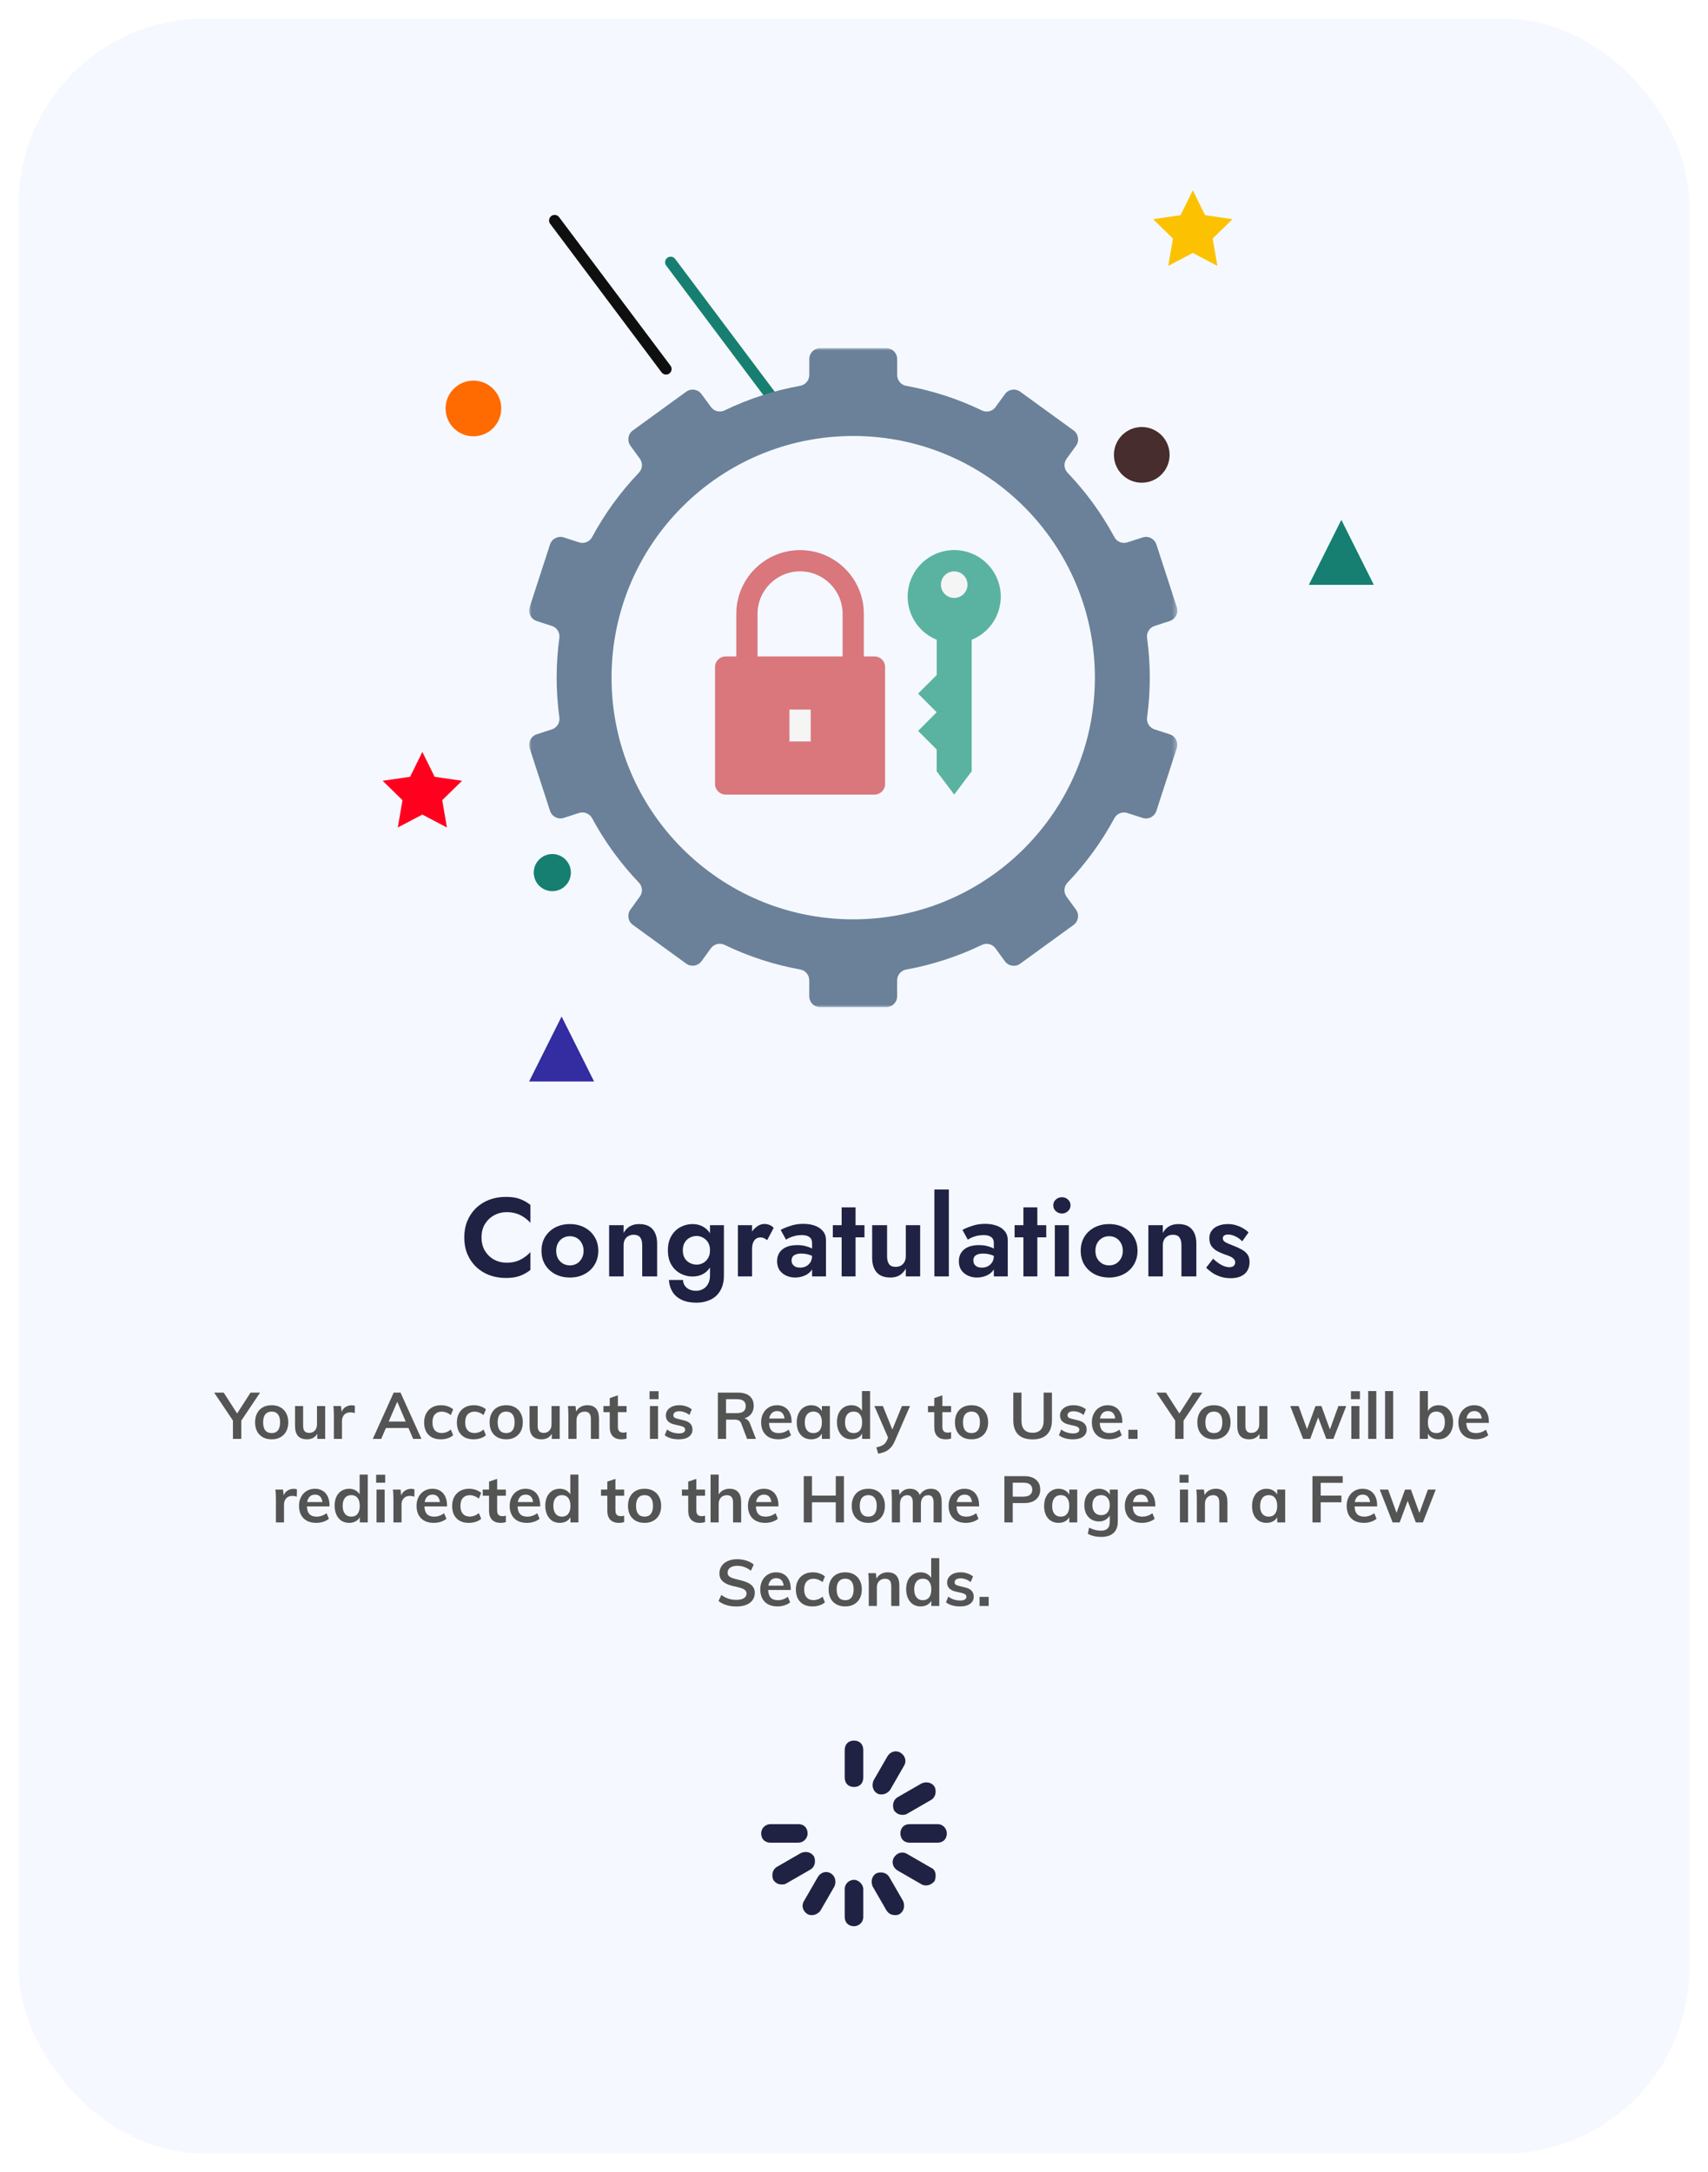 <svg width="368" height="468" viewBox="0 0 368 468" fill="none" xmlns="http://www.w3.org/2000/svg">
<g clip-path="url(#clip0_517_3548)" filter="url(#filter0_d_517_3548)">
<rect x="4" width="360" height="460" rx="40" fill="#F5F9FF"/>
<path d="M119.5 43.5L143.5 75.5" stroke="#0F0F0F" stroke-width="2.4" stroke-linecap="round" stroke-linejoin="round"/>
<path d="M144.5 52.5L168.5 84.5" stroke="#167F71" stroke-width="2.4" stroke-linecap="round" stroke-linejoin="round"/>
<mask id="mask0_517_3548" style="mask-type:luminance" maskUnits="userSpaceOnUse" x="114" y="71" width="140" height="142">
<path fill-rule="evenodd" clip-rule="evenodd" d="M114 71.001H253.668V213H114V71.001Z" fill="white"/>
</mask>
<g mask="url(#mask0_517_3548)">
<path fill-rule="evenodd" clip-rule="evenodd" d="M183.831 194.069C155.076 194.069 131.763 170.753 131.763 142C131.763 113.243 155.076 89.932 183.831 89.932C212.586 89.932 235.899 113.243 235.899 142C235.899 170.753 212.586 194.069 183.831 194.069ZM252.03 154.203L248.757 153.138C247.667 152.781 246.985 151.689 247.147 150.553C247.924 144.873 247.924 139.119 247.147 133.448C246.985 132.312 247.667 131.22 248.757 130.863L252.03 129.798C253.274 129.395 253.956 128.062 253.551 126.818L249.158 113.31C248.757 112.066 247.424 111.383 246.19 111.789L242.899 112.852C241.813 113.202 240.624 112.716 240.095 111.706C237.377 106.659 233.985 102.009 230.032 97.866C229.225 97.044 229.127 95.773 229.798 94.843L231.839 92.044C232.599 90.988 232.365 89.502 231.31 88.732L219.821 80.395C218.759 79.626 217.281 79.857 216.514 80.913L214.492 83.703C213.809 84.635 212.559 84.93 211.54 84.419C206.377 81.932 200.912 80.153 195.276 79.133C194.138 78.946 193.315 77.961 193.306 76.816V73.38C193.306 72.746 193.054 72.146 192.617 71.699C192.17 71.25 191.561 71.001 190.936 71.001H176.727C175.421 71.001 174.365 72.056 174.365 73.359V76.795C174.356 77.952 173.525 78.927 172.398 79.115C166.761 80.144 161.294 81.925 156.132 84.41C155.104 84.921 153.86 84.614 153.18 83.687L151.148 80.913C150.381 79.857 148.904 79.626 147.839 80.395L136.353 88.732C135.297 89.502 135.063 90.979 135.833 92.044L137.864 94.831C138.536 95.773 138.437 97.044 137.631 97.866C133.678 102.009 130.295 106.659 127.576 111.706C127.038 112.716 125.859 113.202 124.766 112.852L121.482 111.789C120.238 111.383 118.905 112.066 118.504 113.3L114.112 126.818C113.718 128.062 114.398 129.385 115.632 129.798L118.914 130.863C120.007 131.22 120.678 132.312 120.515 133.448C119.739 139.119 119.739 144.873 120.515 150.543C120.678 151.689 120.007 152.781 118.914 153.138L115.632 154.203C114.398 154.606 113.718 155.939 114.112 157.183L118.504 170.691C118.905 171.935 120.238 172.615 121.482 172.212L124.766 171.147C125.859 170.799 127.038 171.282 127.576 172.292C130.295 177.329 133.678 181.992 137.631 186.133C138.437 186.948 138.536 188.226 137.864 189.156L135.833 191.957C135.063 193.013 135.297 194.49 136.353 195.26L147.839 203.606C148.904 204.375 150.381 204.142 151.148 203.088L153.171 200.296C153.851 199.366 155.104 199.071 156.123 199.579C161.285 202.066 166.752 203.848 172.389 204.868C173.525 205.055 174.347 206.04 174.356 207.185V210.621C174.356 211.255 174.608 211.855 175.046 212.302C175.492 212.749 176.101 213 176.727 213H190.936C192.241 213 193.297 211.945 193.297 210.637V207.201C193.306 206.047 194.138 205.074 195.267 204.886C200.903 203.855 206.366 202.076 211.53 199.588C212.559 199.08 213.8 199.382 214.483 200.314L216.505 203.095C217.275 204.16 218.759 204.393 219.812 203.624L231.303 195.276C232.359 194.506 232.592 193.031 231.823 191.966L229.789 189.174C229.118 188.244 229.216 186.964 230.022 186.142C233.978 181.999 237.368 177.347 240.086 172.301C240.615 171.291 241.804 170.808 242.89 171.156L246.181 172.221C247.415 172.624 248.748 171.944 249.151 170.71L253.544 157.19C253.739 156.601 253.686 155.946 253.409 155.383C253.123 154.829 252.633 154.4 252.03 154.203Z" fill="#6B8199"/>
</g>
<path fill-rule="evenodd" clip-rule="evenodd" d="M215.628 124.554C215.628 119.5 211.888 115.24 206.877 114.587C201.877 113.934 197.162 117.111 195.884 121.987C194.603 126.872 197.143 131.943 201.822 133.842V141.427L197.807 145.435L201.816 149.452L197.807 153.47L201.816 157.478V162.175L205.59 167.193L209.358 162.175V133.842C213.141 132.312 215.619 128.633 215.628 124.554Z" fill="#5AB3A0"/>
<path fill-rule="evenodd" clip-rule="evenodd" d="M163.218 128.258C163.218 123.194 167.316 119.097 172.38 119.097C177.444 119.097 181.541 123.194 181.541 128.258V137.419H163.218V128.258ZM188.412 137.419H186.122V128.258C186.122 120.673 179.965 114.516 172.38 114.516C164.794 114.516 158.638 120.673 158.638 128.258V137.419H156.347C155.085 137.419 154.057 138.448 154.057 139.71V164.903C154.057 166.165 155.085 167.194 156.347 167.194H188.412C189.674 167.194 190.702 166.165 190.702 164.903V139.71C190.702 138.448 189.674 137.419 188.412 137.419Z" fill="#D9777D"/>
<mask id="mask1_517_3548" style="mask-type:luminance" maskUnits="userSpaceOnUse" x="114" y="71" width="140" height="142">
<path fill-rule="evenodd" clip-rule="evenodd" d="M114 213H253.668V71H114V213Z" fill="white"/>
</mask>
<g mask="url(#mask1_517_3548)">
<path fill-rule="evenodd" clip-rule="evenodd" d="M170.09 155.742H174.671V148.871H170.09V155.742Z" fill="#F5F5F5"/>
<path fill-rule="evenodd" clip-rule="evenodd" d="M208.453 121.96C208.453 123.542 207.171 124.822 205.59 124.822C204.008 124.822 202.728 123.542 202.728 121.96C202.728 120.377 204.008 119.097 205.59 119.097C207.171 119.097 208.453 120.377 208.453 121.96Z" fill="#F5F5F5"/>
</g>
<path fill-rule="evenodd" clip-rule="evenodd" d="M257 50.5L251.71 53.281L252.72 47.391L248.44 43.219L254.355 42.359L257 37L259.645 42.359L265.56 43.219L261.28 47.391L262.29 53.281L257 50.5Z" fill="#FCC202"/>
<path fill-rule="evenodd" clip-rule="evenodd" d="M289 108L296 122H282L289 108Z" fill="#167F71"/>
<circle cx="246" cy="94" r="6" fill="#472D2D"/>
<path fill-rule="evenodd" clip-rule="evenodd" d="M91 171.5L85.71 174.281L86.72 168.391L82.441 164.219L88.355 163.359L91 158L93.645 163.359L99.559 164.219L95.28 168.391L96.29 174.281L91 171.5Z" fill="#FF001E"/>
<path fill-rule="evenodd" clip-rule="evenodd" d="M121 215L128 229H114L121 215Z" fill="#332DA1"/>
<circle cx="119" cy="184" r="4" fill="#167F71"/>
<circle cx="102" cy="84" r="6" fill="#FF6B00"/>
<path d="M103.748 262.6C103.748 261.48 103.996 260.512 104.492 259.696C105.004 258.88 105.668 258.256 106.484 257.824C107.3 257.376 108.188 257.152 109.148 257.152C109.948 257.152 110.66 257.256 111.284 257.464C111.908 257.672 112.468 257.952 112.964 258.304C113.476 258.656 113.916 259.04 114.284 259.456V255.592C113.596 255.048 112.844 254.624 112.028 254.32C111.228 254.016 110.212 253.864 108.98 253.864C107.7 253.864 106.508 254.072 105.404 254.488C104.316 254.904 103.364 255.504 102.548 256.288C101.748 257.072 101.124 258 100.676 259.072C100.244 260.128 100.028 261.304 100.028 262.6C100.028 263.896 100.244 265.08 100.676 266.152C101.124 267.208 101.748 268.128 102.548 268.912C103.364 269.696 104.316 270.296 105.404 270.712C106.508 271.128 107.7 271.336 108.98 271.336C110.212 271.336 111.228 271.184 112.028 270.88C112.844 270.576 113.596 270.152 114.284 269.608V265.744C113.916 266.16 113.476 266.544 112.964 266.896C112.468 267.248 111.908 267.528 111.284 267.736C110.66 267.944 109.948 268.048 109.148 268.048C108.188 268.048 107.3 267.832 106.484 267.4C105.668 266.952 105.004 266.32 104.492 265.504C103.996 264.672 103.748 263.704 103.748 262.6ZM116.667 265.48C116.667 266.616 116.931 267.624 117.459 268.504C118.003 269.368 118.731 270.04 119.643 270.52C120.571 271 121.619 271.24 122.787 271.24C123.955 271.24 124.995 271 125.907 270.52C126.835 270.04 127.563 269.368 128.091 268.504C128.635 267.624 128.907 266.616 128.907 265.48C128.907 264.328 128.635 263.32 128.091 262.456C127.563 261.592 126.835 260.92 125.907 260.44C124.995 259.96 123.955 259.72 122.787 259.72C121.619 259.72 120.571 259.96 119.643 260.44C118.731 260.92 118.003 261.592 117.459 262.456C116.931 263.32 116.667 264.328 116.667 265.48ZM119.835 265.48C119.835 264.856 119.963 264.304 120.219 263.824C120.491 263.344 120.851 262.976 121.299 262.72C121.747 262.464 122.243 262.336 122.787 262.336C123.331 262.336 123.827 262.464 124.275 262.72C124.723 262.976 125.075 263.344 125.331 263.824C125.603 264.304 125.739 264.856 125.739 265.48C125.739 266.104 125.603 266.656 125.331 267.136C125.075 267.6 124.723 267.968 124.275 268.24C123.827 268.496 123.331 268.624 122.787 268.624C122.243 268.624 121.747 268.496 121.299 268.24C120.851 267.968 120.491 267.6 120.219 267.136C119.963 266.656 119.835 266.104 119.835 265.48ZM138.367 264.28V271H141.583V263.944C141.583 262.616 141.263 261.584 140.623 260.848C139.983 260.096 139.007 259.72 137.695 259.72C136.911 259.72 136.239 259.888 135.679 260.224C135.135 260.544 134.695 261.016 134.359 261.64V259.96H131.239V271H134.359V264.28C134.359 263.816 134.447 263.416 134.623 263.08C134.799 262.744 135.055 262.488 135.391 262.312C135.727 262.12 136.111 262.024 136.543 262.024C137.183 262.024 137.647 262.216 137.935 262.6C138.223 262.984 138.367 263.544 138.367 264.28ZM144.117 271.768C144.181 272.728 144.437 273.576 144.885 274.312C145.349 275.064 146.013 275.64 146.877 276.04C147.741 276.456 148.813 276.664 150.093 276.664C151.149 276.664 152.125 276.456 153.021 276.04C153.917 275.64 154.629 275 155.157 274.12C155.701 273.24 155.973 272.12 155.973 270.76V259.96H152.973V270.76C152.973 271.512 152.829 272.136 152.541 272.632C152.269 273.128 151.901 273.496 151.437 273.736C150.989 273.976 150.509 274.096 149.997 274.096C149.437 274.096 148.949 274 148.533 273.808C148.117 273.616 147.789 273.344 147.549 272.992C147.309 272.656 147.181 272.248 147.165 271.768H144.117ZM143.901 265.384C143.901 266.6 144.149 267.632 144.645 268.48C145.141 269.312 145.797 269.944 146.613 270.376C147.429 270.808 148.293 271.024 149.205 271.024C150.133 271.024 150.949 270.808 151.653 270.376C152.373 269.928 152.933 269.28 153.333 268.432C153.749 267.584 153.957 266.568 153.957 265.384C153.957 264.184 153.749 263.168 153.333 262.336C152.933 261.488 152.373 260.84 151.653 260.392C150.949 259.944 150.133 259.72 149.205 259.72C148.293 259.72 147.429 259.936 146.613 260.368C145.797 260.8 145.141 261.44 144.645 262.288C144.149 263.12 143.901 264.152 143.901 265.384ZM147.117 265.384C147.117 264.712 147.253 264.152 147.525 263.704C147.797 263.24 148.165 262.888 148.629 262.648C149.093 262.408 149.589 262.288 150.117 262.288C150.469 262.288 150.813 262.36 151.149 262.504C151.485 262.632 151.789 262.824 152.061 263.08C152.349 263.336 152.573 263.656 152.733 264.04C152.893 264.424 152.973 264.872 152.973 265.384C152.973 266.056 152.829 266.624 152.541 267.088C152.269 267.536 151.909 267.88 151.461 268.12C151.029 268.344 150.581 268.456 150.117 268.456C149.589 268.456 149.093 268.336 148.629 268.096C148.165 267.856 147.797 267.512 147.525 267.064C147.253 266.6 147.117 266.04 147.117 265.384ZM162.037 259.96H158.989V271H162.037V259.96ZM165.277 263.2L166.693 260.56C166.469 260.272 166.173 260.056 165.805 259.912C165.453 259.768 165.077 259.696 164.677 259.696C164.101 259.696 163.541 259.904 162.997 260.32C162.453 260.72 162.013 261.264 161.677 261.952C161.341 262.624 161.173 263.4 161.173 264.28L162.037 265.144C162.037 264.616 162.101 264.168 162.229 263.8C162.373 263.416 162.581 263.12 162.853 262.912C163.125 262.704 163.453 262.6 163.837 262.6C164.157 262.6 164.421 262.656 164.629 262.768C164.853 262.864 165.069 263.008 165.277 263.2ZM170.549 267.568C170.549 267.248 170.621 266.984 170.765 266.776C170.909 266.552 171.133 266.384 171.437 266.272C171.741 266.144 172.133 266.08 172.613 266.08C173.205 266.08 173.765 266.16 174.293 266.32C174.837 266.48 175.325 266.72 175.757 267.04V265.6C175.597 265.408 175.333 265.208 174.965 265C174.597 264.792 174.141 264.616 173.597 264.472C173.069 264.328 172.453 264.256 171.749 264.256C170.373 264.256 169.309 264.568 168.557 265.192C167.805 265.816 167.429 266.664 167.429 267.736C167.429 268.488 167.605 269.128 167.957 269.656C168.325 270.168 168.805 270.56 169.397 270.832C169.989 271.104 170.629 271.24 171.317 271.24C171.989 271.24 172.629 271.12 173.237 270.88C173.861 270.64 174.365 270.28 174.749 269.8C175.149 269.32 175.349 268.728 175.349 268.024L174.965 266.584C174.965 267.112 174.845 267.568 174.605 267.952C174.365 268.32 174.053 268.608 173.669 268.816C173.285 269.008 172.853 269.104 172.373 269.104C172.037 269.104 171.725 269.048 171.437 268.936C171.165 268.808 170.949 268.632 170.789 268.408C170.629 268.168 170.549 267.888 170.549 267.568ZM169.349 263.08C169.509 262.968 169.757 262.832 170.093 262.672C170.429 262.512 170.829 262.376 171.293 262.264C171.757 262.152 172.245 262.096 172.757 262.096C173.093 262.096 173.397 262.128 173.669 262.192C173.941 262.256 174.173 262.36 174.365 262.504C174.573 262.648 174.725 262.832 174.821 263.056C174.917 263.264 174.965 263.52 174.965 263.824V271H177.965V263.176C177.965 262.424 177.757 261.792 177.341 261.28C176.925 260.752 176.349 260.352 175.613 260.08C174.877 259.808 174.037 259.672 173.093 259.672C172.069 259.672 171.141 259.816 170.309 260.104C169.477 260.376 168.773 260.664 168.197 260.968L169.349 263.08ZM179.44 259.96V262.576H186.256V259.96H179.44ZM181.336 256.12V271H184.336V256.12H181.336ZM191.127 266.68V259.96H187.911V267.016C187.911 268.328 188.231 269.36 188.871 270.112C189.527 270.864 190.511 271.24 191.823 271.24C192.607 271.24 193.271 271.08 193.815 270.76C194.359 270.424 194.807 269.944 195.159 269.32V271H198.255V259.96H195.159V266.68C195.159 267.144 195.063 267.544 194.871 267.88C194.695 268.216 194.439 268.48 194.103 268.672C193.783 268.848 193.399 268.936 192.951 268.936C192.311 268.936 191.847 268.744 191.559 268.36C191.271 267.96 191.127 267.4 191.127 266.68ZM201.317 252.28V271H204.437V252.28H201.317ZM209.713 267.568C209.713 267.248 209.785 266.984 209.929 266.776C210.073 266.552 210.297 266.384 210.601 266.272C210.905 266.144 211.297 266.08 211.777 266.08C212.369 266.08 212.929 266.16 213.457 266.32C214.001 266.48 214.489 266.72 214.921 267.04V265.6C214.761 265.408 214.497 265.208 214.129 265C213.761 264.792 213.305 264.616 212.761 264.472C212.233 264.328 211.617 264.256 210.913 264.256C209.537 264.256 208.473 264.568 207.721 265.192C206.969 265.816 206.593 266.664 206.593 267.736C206.593 268.488 206.769 269.128 207.121 269.656C207.489 270.168 207.969 270.56 208.561 270.832C209.153 271.104 209.793 271.24 210.481 271.24C211.153 271.24 211.793 271.12 212.401 270.88C213.025 270.64 213.529 270.28 213.913 269.8C214.313 269.32 214.513 268.728 214.513 268.024L214.129 266.584C214.129 267.112 214.009 267.568 213.769 267.952C213.529 268.32 213.217 268.608 212.833 268.816C212.449 269.008 212.017 269.104 211.537 269.104C211.201 269.104 210.889 269.048 210.601 268.936C210.329 268.808 210.113 268.632 209.953 268.408C209.793 268.168 209.713 267.888 209.713 267.568ZM208.513 263.08C208.673 262.968 208.921 262.832 209.257 262.672C209.593 262.512 209.993 262.376 210.457 262.264C210.921 262.152 211.409 262.096 211.921 262.096C212.257 262.096 212.561 262.128 212.833 262.192C213.105 262.256 213.337 262.36 213.529 262.504C213.737 262.648 213.889 262.832 213.985 263.056C214.081 263.264 214.129 263.52 214.129 263.824V271H217.129V263.176C217.129 262.424 216.921 261.792 216.505 261.28C216.089 260.752 215.513 260.352 214.777 260.08C214.041 259.808 213.201 259.672 212.257 259.672C211.233 259.672 210.305 259.816 209.473 260.104C208.641 260.376 207.937 260.664 207.361 260.968L208.513 263.08ZM218.604 259.96V262.576H225.42V259.96H218.604ZM220.5 256.12V271H223.5V256.12H220.5ZM226.931 255.688C226.931 256.184 227.115 256.6 227.483 256.936C227.851 257.272 228.291 257.44 228.803 257.44C229.315 257.44 229.747 257.272 230.099 256.936C230.467 256.6 230.651 256.184 230.651 255.688C230.651 255.176 230.467 254.76 230.099 254.44C229.747 254.104 229.315 253.936 228.803 253.936C228.291 253.936 227.851 254.104 227.483 254.44C227.115 254.76 226.931 255.176 226.931 255.688ZM227.267 259.96V271H230.291V259.96H227.267ZM232.847 265.48C232.847 266.616 233.111 267.624 233.639 268.504C234.183 269.368 234.911 270.04 235.823 270.52C236.751 271 237.799 271.24 238.967 271.24C240.135 271.24 241.175 271 242.087 270.52C243.015 270.04 243.743 269.368 244.271 268.504C244.815 267.624 245.087 266.616 245.087 265.48C245.087 264.328 244.815 263.32 244.271 262.456C243.743 261.592 243.015 260.92 242.087 260.44C241.175 259.96 240.135 259.72 238.967 259.72C237.799 259.72 236.751 259.96 235.823 260.44C234.911 260.92 234.183 261.592 233.639 262.456C233.111 263.32 232.847 264.328 232.847 265.48ZM236.015 265.48C236.015 264.856 236.143 264.304 236.399 263.824C236.671 263.344 237.031 262.976 237.479 262.72C237.927 262.464 238.423 262.336 238.967 262.336C239.511 262.336 240.007 262.464 240.455 262.72C240.903 262.976 241.255 263.344 241.511 263.824C241.783 264.304 241.919 264.856 241.919 265.48C241.919 266.104 241.783 266.656 241.511 267.136C241.255 267.6 240.903 267.968 240.455 268.24C240.007 268.496 239.511 268.624 238.967 268.624C238.423 268.624 237.927 268.496 237.479 268.24C237.031 267.968 236.671 267.6 236.399 267.136C236.143 266.656 236.015 266.104 236.015 265.48ZM254.547 264.28V271H257.763V263.944C257.763 262.616 257.443 261.584 256.803 260.848C256.163 260.096 255.187 259.72 253.875 259.72C253.091 259.72 252.419 259.888 251.859 260.224C251.315 260.544 250.875 261.016 250.539 261.64V259.96H247.419V271H250.539V264.28C250.539 263.816 250.627 263.416 250.803 263.08C250.979 262.744 251.235 262.488 251.571 262.312C251.907 262.12 252.291 262.024 252.723 262.024C253.363 262.024 253.827 262.216 254.115 262.6C254.403 262.984 254.547 263.544 254.547 264.28ZM261.377 267.184L259.865 269.128C260.281 269.528 260.745 269.904 261.257 270.256C261.785 270.592 262.369 270.864 263.009 271.072C263.665 271.28 264.385 271.384 265.169 271.384C266.433 271.384 267.425 271.08 268.145 270.472C268.865 269.848 269.225 268.984 269.225 267.88C269.225 267.208 269.073 266.664 268.769 266.248C268.465 265.832 268.057 265.488 267.545 265.216C267.049 264.928 266.505 264.672 265.913 264.448C265.433 264.24 265.001 264.064 264.617 263.92C264.249 263.776 263.961 263.616 263.753 263.44C263.561 263.248 263.465 263.032 263.465 262.792C263.465 262.52 263.561 262.32 263.753 262.192C263.961 262.048 264.241 261.976 264.593 261.976C265.121 261.976 265.657 262.112 266.201 262.384C266.761 262.656 267.241 263.008 267.641 263.44L269.009 261.52C268.657 261.168 268.249 260.864 267.785 260.608C267.321 260.336 266.817 260.12 266.273 259.96C265.729 259.8 265.145 259.72 264.521 259.72C263.785 259.72 263.113 259.84 262.505 260.08C261.913 260.304 261.441 260.648 261.089 261.112C260.737 261.56 260.561 262.112 260.561 262.768C260.561 263.456 260.713 264.024 261.017 264.472C261.337 264.904 261.737 265.256 262.217 265.528C262.697 265.784 263.193 266.008 263.705 266.2C264.249 266.376 264.697 266.544 265.049 266.704C265.401 266.864 265.665 267.048 265.841 267.256C266.033 267.448 266.129 267.688 266.129 267.976C266.129 268.296 266.017 268.552 265.793 268.744C265.569 268.92 265.249 269.008 264.833 269.008C264.513 269.008 264.169 268.944 263.801 268.816C263.449 268.688 263.073 268.496 262.673 268.24C262.273 267.968 261.841 267.616 261.377 267.184Z" fill="#202244"/>
<path d="M50.187 306V301.52L50.565 302.612L46.141 296.032H48.199L51.349 300.932H50.831L53.98 296.032H56.038L51.629 302.612L51.992 301.52V306H50.187ZM58.542 306.098C57.804 306.098 57.165 305.949 56.624 305.65C56.092 305.351 55.681 304.931 55.392 304.39C55.102 303.839 54.958 303.186 54.958 302.43C54.958 301.683 55.102 301.035 55.392 300.484C55.681 299.924 56.092 299.495 56.624 299.196C57.165 298.897 57.804 298.748 58.542 298.748C59.261 298.748 59.886 298.897 60.418 299.196C60.959 299.495 61.374 299.924 61.664 300.484C61.962 301.035 62.112 301.683 62.112 302.43C62.112 303.186 61.962 303.839 61.664 304.39C61.374 304.931 60.959 305.351 60.418 305.65C59.886 305.949 59.261 306.098 58.542 306.098ZM58.542 304.754C59.12 304.754 59.564 304.563 59.872 304.18C60.189 303.788 60.348 303.205 60.348 302.43C60.348 301.665 60.189 301.091 59.872 300.708C59.564 300.316 59.12 300.12 58.542 300.12C57.954 300.12 57.496 300.316 57.17 300.708C56.852 301.091 56.694 301.665 56.694 302.43C56.694 303.205 56.852 303.788 57.17 304.18C57.487 304.563 57.944 304.754 58.542 304.754ZM66.169 306.098C65.301 306.098 64.648 305.86 64.209 305.384C63.78 304.899 63.565 304.171 63.565 303.2V298.93H65.315V303.214C65.315 303.727 65.422 304.105 65.637 304.348C65.852 304.591 66.174 304.712 66.603 304.712C67.116 304.712 67.527 304.544 67.835 304.208C68.143 303.872 68.297 303.424 68.297 302.864V298.93H70.061V306H68.353V304.544L68.535 304.53C68.33 305.043 68.022 305.435 67.611 305.706C67.2 305.967 66.72 306.098 66.169 306.098ZM71.933 306V300.932C71.933 300.605 71.924 300.274 71.905 299.938C71.896 299.593 71.868 299.257 71.821 298.93H73.473L73.669 300.75L73.473 300.652C73.594 300.027 73.87 299.555 74.299 299.238C74.728 298.921 75.214 298.762 75.755 298.762C75.895 298.762 76.026 298.771 76.147 298.79C76.269 298.809 76.376 298.837 76.469 298.874L76.441 300.47C76.152 300.349 75.844 300.288 75.517 300.288C75.097 300.288 74.752 300.372 74.481 300.54C74.22 300.708 74.019 300.937 73.879 301.226C73.749 301.506 73.683 301.823 73.683 302.178V306H71.933ZM82.139 306H80.319L84.827 296.032H86.297L90.805 306H89.013L85.345 297.432H85.835L82.139 306ZM82.307 303.662L82.993 302.262H88.075L88.733 303.662H82.307ZM94.95 306.098C94.212 306.098 93.573 305.953 93.032 305.664C92.5 305.365 92.089 304.945 91.8 304.404C91.52 303.853 91.38 303.209 91.38 302.472C91.38 301.725 91.529 301.072 91.828 300.512C92.126 299.952 92.551 299.518 93.102 299.21C93.652 298.902 94.296 298.748 95.034 298.748C95.528 298.748 96.009 298.827 96.476 298.986C96.952 299.145 97.339 299.364 97.638 299.644L97.134 300.876C96.835 300.633 96.518 300.451 96.182 300.33C95.846 300.199 95.51 300.134 95.174 300.134C94.558 300.134 94.068 300.33 93.704 300.722C93.349 301.114 93.172 301.688 93.172 302.444C93.172 303.191 93.349 303.76 93.704 304.152C94.058 304.544 94.553 304.74 95.188 304.74C95.514 304.74 95.846 304.679 96.182 304.558C96.518 304.427 96.835 304.236 97.134 303.984L97.638 305.216C97.33 305.496 96.933 305.715 96.448 305.874C95.972 306.023 95.472 306.098 94.95 306.098ZM102.004 306.098C101.267 306.098 100.628 305.953 100.086 305.664C99.554 305.365 99.144 304.945 98.854 304.404C98.574 303.853 98.434 303.209 98.434 302.472C98.434 301.725 98.584 301.072 98.882 300.512C99.181 299.952 99.606 299.518 100.156 299.21C100.707 298.902 101.351 298.748 102.088 298.748C102.583 298.748 103.064 298.827 103.53 298.986C104.006 299.145 104.394 299.364 104.692 299.644L104.188 300.876C103.89 300.633 103.572 300.451 103.236 300.33C102.9 300.199 102.564 300.134 102.228 300.134C101.612 300.134 101.122 300.33 100.758 300.722C100.404 301.114 100.226 301.688 100.226 302.444C100.226 303.191 100.404 303.76 100.758 304.152C101.113 304.544 101.608 304.74 102.242 304.74C102.569 304.74 102.9 304.679 103.236 304.558C103.572 304.427 103.89 304.236 104.188 303.984L104.692 305.216C104.384 305.496 103.988 305.715 103.502 305.874C103.026 306.023 102.527 306.098 102.004 306.098ZM109.073 306.098C108.336 306.098 107.696 305.949 107.155 305.65C106.623 305.351 106.212 304.931 105.923 304.39C105.634 303.839 105.489 303.186 105.489 302.43C105.489 301.683 105.634 301.035 105.923 300.484C106.212 299.924 106.623 299.495 107.155 299.196C107.696 298.897 108.336 298.748 109.073 298.748C109.792 298.748 110.417 298.897 110.949 299.196C111.49 299.495 111.906 299.924 112.195 300.484C112.494 301.035 112.643 301.683 112.643 302.43C112.643 303.186 112.494 303.839 112.195 304.39C111.906 304.931 111.49 305.351 110.949 305.65C110.417 305.949 109.792 306.098 109.073 306.098ZM109.073 304.754C109.652 304.754 110.095 304.563 110.403 304.18C110.72 303.788 110.879 303.205 110.879 302.43C110.879 301.665 110.72 301.091 110.403 300.708C110.095 300.316 109.652 300.12 109.073 300.12C108.485 300.12 108.028 300.316 107.701 300.708C107.384 301.091 107.225 301.665 107.225 302.43C107.225 303.205 107.384 303.788 107.701 304.18C108.018 304.563 108.476 304.754 109.073 304.754ZM116.7 306.098C115.832 306.098 115.179 305.86 114.74 305.384C114.311 304.899 114.096 304.171 114.096 303.2V298.93H115.846V303.214C115.846 303.727 115.954 304.105 116.168 304.348C116.383 304.591 116.705 304.712 117.134 304.712C117.648 304.712 118.058 304.544 118.366 304.208C118.674 303.872 118.828 303.424 118.828 302.864V298.93H120.592V306H118.884V304.544L119.066 304.53C118.861 305.043 118.553 305.435 118.142 305.706C117.732 305.967 117.251 306.098 116.7 306.098ZM122.464 306V300.932C122.464 300.596 122.455 300.26 122.436 299.924C122.427 299.588 122.399 299.257 122.352 298.93H124.004L124.158 300.33L124.004 300.372C124.228 299.84 124.56 299.439 124.998 299.168C125.446 298.888 125.96 298.748 126.538 298.748C128.218 298.748 129.058 299.719 129.058 301.66V306H127.308V301.73C127.308 301.179 127.201 300.778 126.986 300.526C126.772 300.265 126.44 300.134 125.992 300.134C125.451 300.134 125.017 300.307 124.69 300.652C124.373 300.988 124.214 301.436 124.214 301.996V306H122.464ZM130.018 300.246V298.93H135.002V300.246H130.018ZM135.002 304.544V305.93C134.816 305.995 134.629 306.037 134.442 306.056C134.265 306.084 134.074 306.098 133.868 306.098C133.075 306.098 132.459 305.874 132.02 305.426C131.591 304.978 131.376 304.334 131.376 303.494V297.208L133.126 296.62V303.41C133.126 303.727 133.178 303.979 133.28 304.166C133.383 304.343 133.518 304.469 133.686 304.544C133.864 304.619 134.06 304.656 134.274 304.656C134.396 304.656 134.512 304.647 134.624 304.628C134.736 304.609 134.862 304.581 135.002 304.544ZM140.033 306V298.93H141.783V306H140.033ZM139.949 295.724H141.895V297.446H139.949V295.724ZM146.273 306.098C144.985 306.098 143.968 305.804 143.221 305.216L143.711 303.984C144.085 304.264 144.491 304.474 144.929 304.614C145.368 304.754 145.825 304.824 146.301 304.824C146.731 304.824 147.057 304.754 147.281 304.614C147.505 304.474 147.617 304.278 147.617 304.026C147.617 303.811 147.538 303.643 147.379 303.522C147.221 303.391 146.95 303.279 146.567 303.186L145.391 302.92C144.747 302.78 144.262 302.547 143.935 302.22C143.618 301.884 143.459 301.459 143.459 300.946C143.459 300.517 143.581 300.139 143.823 299.812C144.066 299.476 144.407 299.215 144.845 299.028C145.284 298.841 145.793 298.748 146.371 298.748C146.875 298.748 147.361 298.827 147.827 298.986C148.294 299.135 148.7 299.355 149.045 299.644L148.541 300.848C148.187 300.577 147.823 300.377 147.449 300.246C147.085 300.115 146.721 300.05 146.357 300.05C145.956 300.05 145.643 300.125 145.419 300.274C145.195 300.423 145.083 300.629 145.083 300.89C145.083 301.095 145.149 301.259 145.279 301.38C145.419 301.501 145.657 301.599 145.993 301.674L147.183 301.968C147.883 302.117 148.392 302.36 148.709 302.696C149.036 303.023 149.199 303.457 149.199 303.998C149.199 304.642 148.938 305.155 148.415 305.538C147.893 305.911 147.179 306.098 146.273 306.098ZM154.665 306V296.032H158.935C160.064 296.032 160.923 296.279 161.511 296.774C162.099 297.269 162.393 297.978 162.393 298.902C162.393 299.779 162.09 300.479 161.483 301.002C160.876 301.515 160.032 301.772 158.949 301.772L160.069 301.548C160.414 301.548 160.722 301.651 160.993 301.856C161.264 302.061 161.478 302.379 161.637 302.808L162.869 306H160.965L159.705 302.682C159.574 302.355 159.388 302.136 159.145 302.024C158.912 301.912 158.618 301.856 158.263 301.856H156.443V306H154.665ZM156.429 300.456H158.683C159.374 300.456 159.878 300.33 160.195 300.078C160.512 299.826 160.671 299.448 160.671 298.944C160.671 298.431 160.512 298.053 160.195 297.81C159.878 297.567 159.374 297.446 158.683 297.446H156.429V300.456ZM170.431 305.216C170.095 305.496 169.68 305.715 169.185 305.874C168.7 306.023 168.205 306.098 167.701 306.098C166.936 306.098 166.273 305.953 165.713 305.664C165.162 305.375 164.738 304.955 164.439 304.404C164.14 303.853 163.991 303.2 163.991 302.444C163.991 301.716 164.136 301.077 164.425 300.526C164.714 299.966 165.116 299.532 165.629 299.224C166.142 298.907 166.735 298.748 167.407 298.748C168.06 298.748 168.62 298.893 169.087 299.182C169.554 299.462 169.913 299.868 170.165 300.4C170.426 300.932 170.557 301.562 170.557 302.29V302.556H165.531L165.545 301.618H169.521L169.045 302.094C169.054 301.413 168.919 300.895 168.639 300.54C168.368 300.185 167.972 300.008 167.449 300.008C166.889 300.008 166.455 300.209 166.147 300.61C165.839 301.002 165.685 301.567 165.685 302.304C165.685 303.144 165.858 303.765 166.203 304.166C166.548 304.558 167.071 304.754 167.771 304.754C168.154 304.754 168.527 304.693 168.891 304.572C169.264 304.441 169.61 304.255 169.927 304.012L170.431 305.216ZM174.783 306.098C174.167 306.098 173.621 305.953 173.145 305.664C172.669 305.365 172.3 304.945 172.039 304.404C171.787 303.853 171.661 303.209 171.661 302.472C171.661 301.725 171.792 301.077 172.053 300.526C172.314 299.966 172.678 299.532 173.145 299.224C173.621 298.907 174.167 298.748 174.783 298.748C175.38 298.748 175.898 298.897 176.337 299.196C176.785 299.485 177.088 299.891 177.247 300.414L177.079 300.512V298.93H178.801V306H177.079V304.404L177.247 304.46C177.088 304.983 176.785 305.389 176.337 305.678C175.898 305.958 175.38 306.098 174.783 306.098ZM175.259 304.754C175.838 304.754 176.286 304.553 176.603 304.152C176.92 303.751 177.079 303.181 177.079 302.444C177.079 301.688 176.92 301.114 176.603 300.722C176.286 300.321 175.838 300.12 175.259 300.12C174.671 300.12 174.214 300.325 173.887 300.736C173.56 301.147 173.397 301.725 173.397 302.472C173.397 303.2 173.56 303.765 173.887 304.166C174.214 304.558 174.671 304.754 175.259 304.754ZM187.469 306H185.747V304.208L185.915 304.46C185.756 304.983 185.453 305.389 185.005 305.678C184.566 305.958 184.048 306.098 183.451 306.098C182.835 306.098 182.289 305.949 181.813 305.65C181.346 305.342 180.982 304.908 180.721 304.348C180.46 303.788 180.329 303.139 180.329 302.402C180.329 301.665 180.455 301.021 180.707 300.47C180.968 299.919 181.337 299.495 181.813 299.196C182.289 298.897 182.835 298.748 183.451 298.748C184.048 298.748 184.566 298.897 185.005 299.196C185.453 299.495 185.756 299.896 185.915 300.4L185.719 300.61V295.696H187.469V306ZM183.927 304.754C184.506 304.754 184.954 304.553 185.271 304.152C185.588 303.751 185.747 303.177 185.747 302.43C185.747 301.693 185.588 301.123 185.271 300.722C184.954 300.321 184.506 300.12 183.927 300.12C183.339 300.12 182.882 300.321 182.555 300.722C182.228 301.114 182.065 301.674 182.065 302.402C182.065 303.149 182.228 303.727 182.555 304.138C182.882 304.549 183.339 304.754 183.927 304.754ZM189.207 309.178L188.815 307.834C189.254 307.741 189.618 307.629 189.907 307.498C190.196 307.377 190.434 307.218 190.621 307.022C190.817 306.826 190.98 306.574 191.111 306.266L191.615 305.118L192.063 304.474L194.331 298.93H196.067L192.791 306.476C192.52 307.092 192.208 307.582 191.853 307.946C191.498 308.319 191.097 308.599 190.649 308.786C190.21 308.973 189.73 309.103 189.207 309.178ZM191.657 306.462L188.395 298.93H190.229L192.455 304.474L191.657 306.462ZM199.936 300.246V298.93H204.92V300.246H199.936ZM204.92 304.544V305.93C204.734 305.995 204.547 306.037 204.36 306.056C204.183 306.084 203.992 306.098 203.786 306.098C202.993 306.098 202.377 305.874 201.938 305.426C201.509 304.978 201.294 304.334 201.294 303.494V297.208L203.044 296.62V303.41C203.044 303.727 203.096 303.979 203.198 304.166C203.301 304.343 203.436 304.469 203.604 304.544C203.782 304.619 203.978 304.656 204.192 304.656C204.314 304.656 204.43 304.647 204.542 304.628C204.654 304.609 204.78 304.581 204.92 304.544ZM209.329 306.098C208.592 306.098 207.952 305.949 207.411 305.65C206.879 305.351 206.468 304.931 206.179 304.39C205.89 303.839 205.745 303.186 205.745 302.43C205.745 301.683 205.89 301.035 206.179 300.484C206.468 299.924 206.879 299.495 207.411 299.196C207.952 298.897 208.592 298.748 209.329 298.748C210.048 298.748 210.673 298.897 211.205 299.196C211.746 299.495 212.162 299.924 212.451 300.484C212.75 301.035 212.899 301.683 212.899 302.43C212.899 303.186 212.75 303.839 212.451 304.39C212.162 304.931 211.746 305.351 211.205 305.65C210.673 305.949 210.048 306.098 209.329 306.098ZM209.329 304.754C209.908 304.754 210.351 304.563 210.659 304.18C210.976 303.788 211.135 303.205 211.135 302.43C211.135 301.665 210.976 301.091 210.659 300.708C210.351 300.316 209.908 300.12 209.329 300.12C208.741 300.12 208.284 300.316 207.957 300.708C207.64 301.091 207.481 301.665 207.481 302.43C207.481 303.205 207.64 303.788 207.957 304.18C208.274 304.563 208.732 304.754 209.329 304.754ZM222.492 306.112C221.12 306.112 220.079 305.762 219.37 305.062C218.67 304.362 218.32 303.331 218.32 301.968V296.032H220.084V302.066C220.084 302.925 220.285 303.578 220.686 304.026C221.097 304.465 221.699 304.684 222.492 304.684C223.257 304.684 223.841 304.46 224.242 304.012C224.653 303.564 224.858 302.915 224.858 302.066V296.032H226.65V301.968C226.65 303.321 226.291 304.353 225.572 305.062C224.863 305.762 223.836 306.112 222.492 306.112ZM231.203 306.098C229.915 306.098 228.898 305.804 228.151 305.216L228.641 303.984C229.014 304.264 229.42 304.474 229.859 304.614C230.298 304.754 230.755 304.824 231.231 304.824C231.66 304.824 231.987 304.754 232.211 304.614C232.435 304.474 232.547 304.278 232.547 304.026C232.547 303.811 232.468 303.643 232.309 303.522C232.15 303.391 231.88 303.279 231.497 303.186L230.321 302.92C229.677 302.78 229.192 302.547 228.865 302.22C228.548 301.884 228.389 301.459 228.389 300.946C228.389 300.517 228.51 300.139 228.753 299.812C228.996 299.476 229.336 299.215 229.775 299.028C230.214 298.841 230.722 298.748 231.301 298.748C231.805 298.748 232.29 298.827 232.757 298.986C233.224 299.135 233.63 299.355 233.975 299.644L233.471 300.848C233.116 300.577 232.752 300.377 232.379 300.246C232.015 300.115 231.651 300.05 231.287 300.05C230.886 300.05 230.573 300.125 230.349 300.274C230.125 300.423 230.013 300.629 230.013 300.89C230.013 301.095 230.078 301.259 230.209 301.38C230.349 301.501 230.587 301.599 230.923 301.674L232.113 301.968C232.813 302.117 233.322 302.36 233.639 302.696C233.966 303.023 234.129 303.457 234.129 303.998C234.129 304.642 233.868 305.155 233.345 305.538C232.822 305.911 232.108 306.098 231.203 306.098ZM241.689 305.216C241.353 305.496 240.937 305.715 240.443 305.874C239.957 306.023 239.463 306.098 238.959 306.098C238.193 306.098 237.531 305.953 236.971 305.664C236.42 305.375 235.995 304.955 235.697 304.404C235.398 303.853 235.249 303.2 235.249 302.444C235.249 301.716 235.393 301.077 235.683 300.526C235.972 299.966 236.373 299.532 236.887 299.224C237.4 298.907 237.993 298.748 238.665 298.748C239.318 298.748 239.878 298.893 240.345 299.182C240.811 299.462 241.171 299.868 241.423 300.4C241.684 300.932 241.815 301.562 241.815 302.29V302.556H236.789L236.803 301.618H240.779L240.303 302.094C240.312 301.413 240.177 300.895 239.897 300.54C239.626 300.185 239.229 300.008 238.707 300.008C238.147 300.008 237.713 300.209 237.405 300.61C237.097 301.002 236.943 301.567 236.943 302.304C236.943 303.144 237.115 303.765 237.461 304.166C237.806 304.558 238.329 304.754 239.029 304.754C239.411 304.754 239.785 304.693 240.149 304.572C240.522 304.441 240.867 304.255 241.185 304.012L241.689 305.216ZM243.115 304.04H245.089V306H243.115V304.04ZM253.2 306V301.52L253.578 302.612L249.154 296.032H251.212L254.362 300.932H253.844L256.994 296.032H259.052L254.642 302.612L255.006 301.52V306H253.2ZM261.555 306.098C260.818 306.098 260.179 305.949 259.637 305.65C259.105 305.351 258.695 304.931 258.405 304.39C258.116 303.839 257.971 303.186 257.971 302.43C257.971 301.683 258.116 301.035 258.405 300.484C258.695 299.924 259.105 299.495 259.637 299.196C260.179 298.897 260.818 298.748 261.555 298.748C262.274 298.748 262.899 298.897 263.431 299.196C263.973 299.495 264.388 299.924 264.677 300.484C264.976 301.035 265.125 301.683 265.125 302.43C265.125 303.186 264.976 303.839 264.677 304.39C264.388 304.931 263.973 305.351 263.431 305.65C262.899 305.949 262.274 306.098 261.555 306.098ZM261.555 304.754C262.134 304.754 262.577 304.563 262.885 304.18C263.203 303.788 263.361 303.205 263.361 302.43C263.361 301.665 263.203 301.091 262.885 300.708C262.577 300.316 262.134 300.12 261.555 300.12C260.967 300.12 260.51 300.316 260.183 300.708C259.866 301.091 259.707 301.665 259.707 302.43C259.707 303.205 259.866 303.788 260.183 304.18C260.501 304.563 260.958 304.754 261.555 304.754ZM269.183 306.098C268.315 306.098 267.661 305.86 267.223 305.384C266.793 304.899 266.579 304.171 266.579 303.2V298.93H268.329V303.214C268.329 303.727 268.436 304.105 268.651 304.348C268.865 304.591 269.187 304.712 269.617 304.712C270.13 304.712 270.541 304.544 270.849 304.208C271.157 303.872 271.311 303.424 271.311 302.864V298.93H273.075V306H271.367V304.544L271.549 304.53C271.343 305.043 271.035 305.435 270.625 305.706C270.214 305.967 269.733 306.098 269.183 306.098ZM280.763 306L277.991 298.93H279.797L281.785 304.404H281.435L283.437 298.93H284.711L286.699 304.404H286.377L288.365 298.93H290.059L287.287 306H285.761L283.605 300.302H284.403L282.289 306H280.763ZM291.148 306V298.93H292.898V306H291.148ZM291.064 295.724H293.01V297.446H291.064V295.724ZM294.785 306V295.696H296.535V306H294.785ZM298.421 306V295.696H300.171V306H298.421ZM305.9 306V295.696H307.65V300.61L307.496 300.4C307.645 299.896 307.939 299.495 308.378 299.196C308.817 298.897 309.335 298.748 309.932 298.748C310.557 298.748 311.103 298.897 311.57 299.196C312.037 299.495 312.405 299.919 312.676 300.47C312.947 301.021 313.082 301.665 313.082 302.402C313.082 303.139 312.947 303.788 312.676 304.348C312.405 304.908 312.032 305.342 311.556 305.65C311.089 305.949 310.548 306.098 309.932 306.098C309.335 306.098 308.817 305.958 308.378 305.678C307.939 305.389 307.645 304.983 307.496 304.46L307.65 304.208V306H305.9ZM309.484 304.754C310.063 304.754 310.511 304.549 310.828 304.138C311.145 303.727 311.304 303.149 311.304 302.402C311.304 301.674 311.145 301.114 310.828 300.722C310.511 300.321 310.063 300.12 309.484 300.12C308.887 300.12 308.429 300.321 308.112 300.722C307.804 301.123 307.65 301.693 307.65 302.43C307.65 303.177 307.804 303.751 308.112 304.152C308.429 304.553 308.887 304.754 309.484 304.754ZM320.658 305.216C320.322 305.496 319.906 305.715 319.412 305.874C318.926 306.023 318.432 306.098 317.928 306.098C317.162 306.098 316.5 305.953 315.94 305.664C315.389 305.375 314.964 304.955 314.666 304.404C314.367 303.853 314.218 303.2 314.218 302.444C314.218 301.716 314.362 301.077 314.652 300.526C314.941 299.966 315.342 299.532 315.856 299.224C316.369 298.907 316.962 298.748 317.634 298.748C318.287 298.748 318.847 298.893 319.314 299.182C319.78 299.462 320.14 299.868 320.392 300.4C320.653 300.932 320.784 301.562 320.784 302.29V302.556H315.758L315.772 301.618H319.748L319.272 302.094C319.281 301.413 319.146 300.895 318.866 300.54C318.595 300.185 318.198 300.008 317.676 300.008C317.116 300.008 316.682 300.209 316.374 300.61C316.066 301.002 315.912 301.567 315.912 302.304C315.912 303.144 316.084 303.765 316.43 304.166C316.775 304.558 317.298 304.754 317.998 304.754C318.38 304.754 318.754 304.693 319.118 304.572C319.491 304.441 319.836 304.255 320.154 304.012L320.658 305.216ZM59.444 324V318.932C59.444 318.605 59.434 318.274 59.416 317.938C59.407 317.593 59.379 317.257 59.332 316.93H60.984L61.18 318.75L60.984 318.652C61.105 318.027 61.38 317.555 61.81 317.238C62.239 316.921 62.724 316.762 63.266 316.762C63.406 316.762 63.536 316.771 63.658 316.79C63.779 316.809 63.886 316.837 63.98 316.874L63.952 318.47C63.663 318.349 63.355 318.288 63.028 318.288C62.608 318.288 62.263 318.372 61.992 318.54C61.73 318.708 61.53 318.937 61.39 319.226C61.259 319.506 61.194 319.823 61.194 320.178V324H59.444ZM70.866 323.216C70.53 323.496 70.114 323.715 69.62 323.874C69.134 324.023 68.64 324.098 68.136 324.098C67.37 324.098 66.708 323.953 66.148 323.664C65.597 323.375 65.172 322.955 64.874 322.404C64.575 321.853 64.426 321.2 64.426 320.444C64.426 319.716 64.57 319.077 64.86 318.526C65.149 317.966 65.55 317.532 66.064 317.224C66.577 316.907 67.17 316.748 67.842 316.748C68.495 316.748 69.055 316.893 69.522 317.182C69.988 317.462 70.348 317.868 70.6 318.4C70.861 318.932 70.992 319.562 70.992 320.29V320.556H65.966L65.98 319.618H69.956L69.48 320.094C69.489 319.413 69.354 318.895 69.074 318.54C68.803 318.185 68.406 318.008 67.884 318.008C67.324 318.008 66.89 318.209 66.582 318.61C66.274 319.002 66.12 319.567 66.12 320.304C66.12 321.144 66.292 321.765 66.638 322.166C66.983 322.558 67.506 322.754 68.206 322.754C68.588 322.754 68.962 322.693 69.326 322.572C69.699 322.441 70.044 322.255 70.362 322.012L70.866 323.216ZM79.236 324H77.513V322.208L77.681 322.46C77.523 322.983 77.219 323.389 76.772 323.678C76.333 323.958 75.815 324.098 75.218 324.098C74.602 324.098 74.055 323.949 73.579 323.65C73.113 323.342 72.749 322.908 72.487 322.348C72.226 321.788 72.096 321.139 72.096 320.402C72.096 319.665 72.222 319.021 72.474 318.47C72.735 317.919 73.103 317.495 73.579 317.196C74.055 316.897 74.602 316.748 75.218 316.748C75.815 316.748 76.333 316.897 76.772 317.196C77.219 317.495 77.523 317.896 77.681 318.4L77.486 318.61V313.696H79.236V324ZM75.694 322.754C76.272 322.754 76.72 322.553 77.037 322.152C77.355 321.751 77.513 321.177 77.513 320.43C77.513 319.693 77.355 319.123 77.037 318.722C76.72 318.321 76.272 318.12 75.694 318.12C75.106 318.12 74.648 318.321 74.322 318.722C73.995 319.114 73.832 319.674 73.832 320.402C73.832 321.149 73.995 321.727 74.322 322.138C74.648 322.549 75.106 322.754 75.694 322.754ZM81.127 324V316.93H82.877V324H81.127ZM81.043 313.724H82.99V315.446H81.043V313.724ZM84.764 324V318.932C84.764 318.605 84.755 318.274 84.736 317.938C84.727 317.593 84.699 317.257 84.652 316.93H86.304L86.5 318.75L86.304 318.652C86.425 318.027 86.701 317.555 87.13 317.238C87.559 316.921 88.045 316.762 88.586 316.762C88.726 316.762 88.857 316.771 88.978 316.79C89.1 316.809 89.207 316.837 89.3 316.874L89.272 318.47C88.983 318.349 88.675 318.288 88.348 318.288C87.928 318.288 87.583 318.372 87.312 318.54C87.051 318.708 86.85 318.937 86.71 319.226C86.579 319.506 86.514 319.823 86.514 320.178V324H84.764ZM96.186 323.216C95.85 323.496 95.434 323.715 94.94 323.874C94.454 324.023 93.96 324.098 93.456 324.098C92.691 324.098 92.028 323.953 91.468 323.664C90.917 323.375 90.493 322.955 90.194 322.404C89.895 321.853 89.746 321.2 89.746 320.444C89.746 319.716 89.891 319.077 90.18 318.526C90.469 317.966 90.871 317.532 91.384 317.224C91.897 316.907 92.49 316.748 93.162 316.748C93.815 316.748 94.375 316.893 94.842 317.182C95.308 317.462 95.668 317.868 95.92 318.4C96.181 318.932 96.312 319.562 96.312 320.29V320.556H91.286L91.3 319.618H95.276L94.8 320.094C94.809 319.413 94.674 318.895 94.394 318.54C94.123 318.185 93.727 318.008 93.204 318.008C92.644 318.008 92.21 318.209 91.902 318.61C91.594 319.002 91.44 319.567 91.44 320.304C91.44 321.144 91.612 321.765 91.958 322.166C92.303 322.558 92.826 322.754 93.526 322.754C93.909 322.754 94.282 322.693 94.646 322.572C95.019 322.441 95.365 322.255 95.682 322.012L96.186 323.216ZM100.986 324.098C100.248 324.098 99.609 323.953 99.068 323.664C98.536 323.365 98.125 322.945 97.836 322.404C97.556 321.853 97.416 321.209 97.416 320.472C97.416 319.725 97.565 319.072 97.864 318.512C98.162 317.952 98.587 317.518 99.138 317.21C99.689 316.902 100.332 316.748 101.07 316.748C101.564 316.748 102.045 316.827 102.512 316.986C102.988 317.145 103.375 317.364 103.674 317.644L103.17 318.876C102.871 318.633 102.554 318.451 102.218 318.33C101.882 318.199 101.546 318.134 101.21 318.134C100.594 318.134 100.104 318.33 99.74 318.722C99.385 319.114 99.208 319.688 99.208 320.444C99.208 321.191 99.385 321.76 99.74 322.152C100.094 322.544 100.589 322.74 101.224 322.74C101.55 322.74 101.882 322.679 102.218 322.558C102.554 322.427 102.871 322.236 103.17 321.984L103.674 323.216C103.366 323.496 102.969 323.715 102.484 323.874C102.008 324.023 101.508 324.098 100.986 324.098ZM104.008 318.246V316.93H108.992V318.246H104.008ZM108.992 322.544V323.93C108.805 323.995 108.618 324.037 108.432 324.056C108.254 324.084 108.063 324.098 107.858 324.098C107.064 324.098 106.448 323.874 106.01 323.426C105.58 322.978 105.366 322.334 105.366 321.494V315.208L107.116 314.62V321.41C107.116 321.727 107.167 321.979 107.27 322.166C107.372 322.343 107.508 322.469 107.676 322.544C107.853 322.619 108.049 322.656 108.264 322.656C108.385 322.656 108.502 322.647 108.614 322.628C108.726 322.609 108.852 322.581 108.992 322.544ZM116.256 323.216C115.92 323.496 115.505 323.715 115.01 323.874C114.525 324.023 114.03 324.098 113.526 324.098C112.761 324.098 112.098 323.953 111.538 323.664C110.988 323.375 110.563 322.955 110.264 322.404C109.966 321.853 109.816 321.2 109.816 320.444C109.816 319.716 109.961 319.077 110.25 318.526C110.54 317.966 110.941 317.532 111.454 317.224C111.968 316.907 112.56 316.748 113.232 316.748C113.886 316.748 114.446 316.893 114.912 317.182C115.379 317.462 115.738 317.868 115.99 318.4C116.252 318.932 116.382 319.562 116.382 320.29V320.556H111.356L111.37 319.618H115.346L114.87 320.094C114.88 319.413 114.744 318.895 114.464 318.54C114.194 318.185 113.797 318.008 113.274 318.008C112.714 318.008 112.28 318.209 111.972 318.61C111.664 319.002 111.51 319.567 111.51 320.304C111.51 321.144 111.683 321.765 112.028 322.166C112.374 322.558 112.896 322.754 113.596 322.754C113.979 322.754 114.352 322.693 114.716 322.572C115.09 322.441 115.435 322.255 115.752 322.012L116.256 323.216ZM124.626 324H122.904V322.208L123.072 322.46C122.913 322.983 122.61 323.389 122.162 323.678C121.723 323.958 121.205 324.098 120.608 324.098C119.992 324.098 119.446 323.949 118.97 323.65C118.503 323.342 118.139 322.908 117.878 322.348C117.617 321.788 117.486 321.139 117.486 320.402C117.486 319.665 117.612 319.021 117.864 318.47C118.125 317.919 118.494 317.495 118.97 317.196C119.446 316.897 119.992 316.748 120.608 316.748C121.205 316.748 121.723 316.897 122.162 317.196C122.61 317.495 122.913 317.896 123.072 318.4L122.876 318.61V313.696H124.626V324ZM121.084 322.754C121.663 322.754 122.111 322.553 122.428 322.152C122.745 321.751 122.904 321.177 122.904 320.43C122.904 319.693 122.745 319.123 122.428 318.722C122.111 318.321 121.663 318.12 121.084 318.12C120.496 318.12 120.039 318.321 119.712 318.722C119.385 319.114 119.222 319.674 119.222 320.402C119.222 321.149 119.385 321.727 119.712 322.138C120.039 322.549 120.496 322.754 121.084 322.754ZM129.492 318.246V316.93H134.476V318.246H129.492ZM134.476 322.544V323.93C134.289 323.995 134.103 324.037 133.916 324.056C133.739 324.084 133.547 324.098 133.342 324.098C132.549 324.098 131.933 323.874 131.494 323.426C131.065 322.978 130.85 322.334 130.85 321.494V315.208L132.6 314.62V321.41C132.6 321.727 132.651 321.979 132.754 322.166C132.857 322.343 132.992 322.469 133.16 322.544C133.337 322.619 133.533 322.656 133.748 322.656C133.869 322.656 133.986 322.647 134.098 322.628C134.21 322.609 134.336 322.581 134.476 322.544ZM138.885 324.098C138.147 324.098 137.508 323.949 136.967 323.65C136.435 323.351 136.024 322.931 135.735 322.39C135.445 321.839 135.301 321.186 135.301 320.43C135.301 319.683 135.445 319.035 135.735 318.484C136.024 317.924 136.435 317.495 136.967 317.196C137.508 316.897 138.147 316.748 138.885 316.748C139.603 316.748 140.229 316.897 140.761 317.196C141.302 317.495 141.717 317.924 142.007 318.484C142.305 319.035 142.455 319.683 142.455 320.43C142.455 321.186 142.305 321.839 142.007 322.39C141.717 322.931 141.302 323.351 140.761 323.65C140.229 323.949 139.603 324.098 138.885 324.098ZM138.885 322.754C139.463 322.754 139.907 322.563 140.215 322.18C140.532 321.788 140.691 321.205 140.691 320.43C140.691 319.665 140.532 319.091 140.215 318.708C139.907 318.316 139.463 318.12 138.885 318.12C138.297 318.12 137.839 318.316 137.513 318.708C137.195 319.091 137.037 319.665 137.037 320.43C137.037 321.205 137.195 321.788 137.513 322.18C137.83 322.563 138.287 322.754 138.885 322.754ZM146.924 318.246V316.93H151.908V318.246H146.924ZM151.908 322.544V323.93C151.721 323.995 151.534 324.037 151.348 324.056C151.17 324.084 150.979 324.098 150.774 324.098C149.98 324.098 149.364 323.874 148.926 323.426C148.496 322.978 148.282 322.334 148.282 321.494V315.208L150.032 314.62V321.41C150.032 321.727 150.083 321.979 150.186 322.166C150.288 322.343 150.424 322.469 150.592 322.544C150.769 322.619 150.965 322.656 151.18 322.656C151.301 322.656 151.418 322.647 151.53 322.628C151.642 322.609 151.768 322.581 151.908 322.544ZM153.096 324V313.696H154.846V318.358L154.636 318.372C154.86 317.84 155.192 317.439 155.63 317.168C156.078 316.888 156.592 316.748 157.17 316.748C158.85 316.748 159.69 317.719 159.69 319.66V324H157.94V319.73C157.94 319.179 157.833 318.778 157.618 318.526C157.404 318.265 157.072 318.134 156.624 318.134C156.083 318.134 155.649 318.307 155.322 318.652C155.005 318.988 154.846 319.436 154.846 319.996V324H153.096ZM167.594 323.216C167.258 323.496 166.843 323.715 166.348 323.874C165.863 324.023 165.368 324.098 164.864 324.098C164.099 324.098 163.436 323.953 162.876 323.664C162.325 323.375 161.901 322.955 161.602 322.404C161.303 321.853 161.154 321.2 161.154 320.444C161.154 319.716 161.299 319.077 161.588 318.526C161.877 317.966 162.279 317.532 162.792 317.224C163.305 316.907 163.898 316.748 164.57 316.748C165.223 316.748 165.783 316.893 166.25 317.182C166.717 317.462 167.076 317.868 167.328 318.4C167.589 318.932 167.72 319.562 167.72 320.29V320.556H162.694L162.708 319.618H166.684L166.208 320.094C166.217 319.413 166.082 318.895 165.802 318.54C165.531 318.185 165.135 318.008 164.612 318.008C164.052 318.008 163.618 318.209 163.31 318.61C163.002 319.002 162.848 319.567 162.848 320.304C162.848 321.144 163.021 321.765 163.366 322.166C163.711 322.558 164.234 322.754 164.934 322.754C165.317 322.754 165.69 322.693 166.054 322.572C166.427 322.441 166.773 322.255 167.09 322.012L167.594 323.216ZM180.072 324V314.032H181.836V324H180.072ZM173.17 324V314.032H174.948V324H173.17ZM173.814 319.66V318.218H181.108V319.66H173.814ZM187.092 324.098C186.354 324.098 185.715 323.949 185.174 323.65C184.642 323.351 184.231 322.931 183.942 322.39C183.652 321.839 183.508 321.186 183.508 320.43C183.508 319.683 183.652 319.035 183.942 318.484C184.231 317.924 184.642 317.495 185.174 317.196C185.715 316.897 186.354 316.748 187.092 316.748C187.81 316.748 188.436 316.897 188.968 317.196C189.509 317.495 189.924 317.924 190.214 318.484C190.512 319.035 190.662 319.683 190.662 320.43C190.662 321.186 190.512 321.839 190.214 322.39C189.924 322.931 189.509 323.351 188.968 323.65C188.436 323.949 187.81 324.098 187.092 324.098ZM187.092 322.754C187.67 322.754 188.114 322.563 188.422 322.18C188.739 321.788 188.898 321.205 188.898 320.43C188.898 319.665 188.739 319.091 188.422 318.708C188.114 318.316 187.67 318.12 187.092 318.12C186.504 318.12 186.046 318.316 185.72 318.708C185.402 319.091 185.244 319.665 185.244 320.43C185.244 321.205 185.402 321.788 185.72 322.18C186.037 322.563 186.494 322.754 187.092 322.754ZM192.157 324V318.932C192.157 318.605 192.147 318.274 192.129 317.938C192.119 317.593 192.091 317.257 192.045 316.93H193.697L193.851 318.33L193.697 318.344C193.883 317.84 194.182 317.448 194.593 317.168C195.003 316.888 195.489 316.748 196.049 316.748C196.711 316.748 197.229 316.916 197.603 317.252C197.985 317.579 198.233 318.083 198.345 318.764L198.009 318.456C198.195 317.943 198.513 317.532 198.961 317.224C199.409 316.907 199.931 316.748 200.529 316.748C201.322 316.748 201.915 316.991 202.307 317.476C202.699 317.952 202.895 318.68 202.895 319.66V324H201.145V319.716C201.145 319.175 201.051 318.778 200.865 318.526C200.687 318.265 200.389 318.134 199.969 318.134C199.483 318.134 199.101 318.307 198.821 318.652C198.55 318.988 198.415 319.455 198.415 320.052V324H196.665V319.716C196.665 319.175 196.567 318.778 196.371 318.526C196.184 318.265 195.885 318.134 195.475 318.134C194.98 318.134 194.593 318.307 194.313 318.652C194.042 318.988 193.907 319.455 193.907 320.052V324H192.157ZM210.825 323.216C210.489 323.496 210.073 323.715 209.579 323.874C209.093 324.023 208.599 324.098 208.095 324.098C207.329 324.098 206.667 323.953 206.107 323.664C205.556 323.375 205.131 322.955 204.833 322.404C204.534 321.853 204.385 321.2 204.385 320.444C204.385 319.716 204.529 319.077 204.819 318.526C205.108 317.966 205.509 317.532 206.023 317.224C206.536 316.907 207.129 316.748 207.801 316.748C208.454 316.748 209.014 316.893 209.481 317.182C209.947 317.462 210.307 317.868 210.559 318.4C210.82 318.932 210.951 319.562 210.951 320.29V320.556H205.925L205.939 319.618H209.915L209.439 320.094C209.448 319.413 209.313 318.895 209.033 318.54C208.762 318.185 208.365 318.008 207.843 318.008C207.283 318.008 206.849 318.209 206.541 318.61C206.233 319.002 206.079 319.567 206.079 320.304C206.079 321.144 206.251 321.765 206.597 322.166C206.942 322.558 207.465 322.754 208.165 322.754C208.547 322.754 208.921 322.693 209.285 322.572C209.658 322.441 210.003 322.255 210.321 322.012L210.825 323.216ZM216.4 324V314.032H220.726C221.809 314.032 222.644 314.293 223.232 314.816C223.83 315.329 224.128 316.034 224.128 316.93C224.128 317.817 223.825 318.521 223.218 319.044C222.621 319.567 221.79 319.828 220.726 319.828H218.206V324H216.4ZM218.206 318.442H220.516C221.151 318.442 221.622 318.311 221.93 318.05C222.248 317.789 222.406 317.42 222.406 316.944C222.406 316.459 222.252 316.09 221.944 315.838C221.636 315.577 221.16 315.446 220.516 315.446H218.206V318.442ZM228.083 324.098C227.467 324.098 226.921 323.953 226.445 323.664C225.969 323.365 225.6 322.945 225.339 322.404C225.087 321.853 224.961 321.209 224.961 320.472C224.961 319.725 225.091 319.077 225.353 318.526C225.614 317.966 225.978 317.532 226.445 317.224C226.921 316.907 227.467 316.748 228.083 316.748C228.68 316.748 229.198 316.897 229.637 317.196C230.085 317.485 230.388 317.891 230.547 318.414L230.379 318.512V316.93H232.101V324H230.379V322.404L230.547 322.46C230.388 322.983 230.085 323.389 229.637 323.678C229.198 323.958 228.68 324.098 228.083 324.098ZM228.559 322.754C229.137 322.754 229.585 322.553 229.903 322.152C230.22 321.751 230.379 321.181 230.379 320.444C230.379 319.688 230.22 319.114 229.903 318.722C229.585 318.321 229.137 318.12 228.559 318.12C227.971 318.12 227.513 318.325 227.187 318.736C226.86 319.147 226.697 319.725 226.697 320.472C226.697 321.2 226.86 321.765 227.187 322.166C227.513 322.558 227.971 322.754 228.559 322.754ZM237.241 327.122C236.149 327.122 235.192 326.898 234.371 326.45L234.651 325.12C235.08 325.344 235.5 325.507 235.911 325.61C236.331 325.722 236.765 325.778 237.213 325.778C237.838 325.778 238.309 325.624 238.627 325.316C238.944 325.008 239.103 324.541 239.103 323.916V322.166H239.271C239.159 322.465 238.981 322.74 238.739 322.992C238.505 323.235 238.221 323.431 237.885 323.58C237.549 323.72 237.18 323.79 236.779 323.79C236.163 323.79 235.617 323.645 235.141 323.356C234.665 323.067 234.291 322.661 234.021 322.138C233.759 321.606 233.629 320.985 233.629 320.276C233.629 319.567 233.759 318.951 234.021 318.428C234.291 317.896 234.665 317.485 235.141 317.196C235.617 316.897 236.163 316.748 236.779 316.748C237.385 316.748 237.913 316.897 238.361 317.196C238.809 317.495 239.112 317.896 239.271 318.4L239.103 318.428V316.93H240.839V323.776C240.839 324.877 240.535 325.708 239.929 326.268C239.322 326.837 238.426 327.122 237.241 327.122ZM237.255 322.432C237.833 322.432 238.286 322.241 238.613 321.858C238.939 321.475 239.103 320.948 239.103 320.276C239.103 319.604 238.939 319.077 238.613 318.694C238.286 318.311 237.833 318.12 237.255 318.12C236.667 318.12 236.205 318.311 235.869 318.694C235.533 319.077 235.365 319.604 235.365 320.276C235.365 320.948 235.533 321.475 235.869 321.858C236.205 322.241 236.667 322.432 237.255 322.432ZM248.791 323.216C248.455 323.496 248.04 323.715 247.545 323.874C247.06 324.023 246.565 324.098 246.061 324.098C245.296 324.098 244.633 323.953 244.073 323.664C243.523 323.375 243.098 322.955 242.799 322.404C242.501 321.853 242.351 321.2 242.351 320.444C242.351 319.716 242.496 319.077 242.785 318.526C243.075 317.966 243.476 317.532 243.989 317.224C244.503 316.907 245.095 316.748 245.767 316.748C246.421 316.748 246.981 316.893 247.447 317.182C247.914 317.462 248.273 317.868 248.525 318.4C248.787 318.932 248.917 319.562 248.917 320.29V320.556H243.891L243.905 319.618H247.881L247.405 320.094C247.415 319.413 247.279 318.895 246.999 318.54C246.729 318.185 246.332 318.008 245.809 318.008C245.249 318.008 244.815 318.209 244.507 318.61C244.199 319.002 244.045 319.567 244.045 320.304C244.045 321.144 244.218 321.765 244.563 322.166C244.909 322.558 245.431 322.754 246.131 322.754C246.514 322.754 246.887 322.693 247.251 322.572C247.625 322.441 247.97 322.255 248.287 322.012L248.791 323.216ZM254.227 324V316.93H255.977V324H254.227ZM254.143 313.724H256.089V315.446H254.143V313.724ZM257.864 324V318.932C257.864 318.596 257.854 318.26 257.836 317.924C257.826 317.588 257.798 317.257 257.752 316.93H259.404L259.558 318.33L259.404 318.372C259.628 317.84 259.959 317.439 260.398 317.168C260.846 316.888 261.359 316.748 261.938 316.748C263.618 316.748 264.458 317.719 264.458 319.66V324H262.708V319.73C262.708 319.179 262.6 318.778 262.386 318.526C262.171 318.265 261.84 318.134 261.392 318.134C260.85 318.134 260.416 318.307 260.09 318.652C259.772 318.988 259.614 319.436 259.614 319.996V324H257.864ZM272.885 324.098C272.269 324.098 271.723 323.953 271.247 323.664C270.771 323.365 270.403 322.945 270.141 322.404C269.889 321.853 269.763 321.209 269.763 320.472C269.763 319.725 269.894 319.077 270.155 318.526C270.417 317.966 270.781 317.532 271.247 317.224C271.723 316.907 272.269 316.748 272.885 316.748C273.483 316.748 274.001 316.897 274.439 317.196C274.887 317.485 275.191 317.891 275.349 318.414L275.181 318.512V316.93H276.903V324H275.181V322.404L275.349 322.46C275.191 322.983 274.887 323.389 274.439 323.678C274.001 323.958 273.483 324.098 272.885 324.098ZM273.361 322.754C273.94 322.754 274.388 322.553 274.705 322.152C275.023 321.751 275.181 321.181 275.181 320.444C275.181 319.688 275.023 319.114 274.705 318.722C274.388 318.321 273.94 318.12 273.361 318.12C272.773 318.12 272.316 318.325 271.989 318.736C271.663 319.147 271.499 319.725 271.499 320.472C271.499 321.2 271.663 321.765 271.989 322.166C272.316 322.558 272.773 322.754 273.361 322.754ZM282.777 324V314.032H289.301V315.474H284.555V318.218H289.021V319.66H284.555V324H282.777ZM296.588 323.216C296.252 323.496 295.837 323.715 295.342 323.874C294.857 324.023 294.362 324.098 293.858 324.098C293.093 324.098 292.43 323.953 291.87 323.664C291.32 323.375 290.895 322.955 290.596 322.404C290.298 321.853 290.148 321.2 290.148 320.444C290.148 319.716 290.293 319.077 290.582 318.526C290.872 317.966 291.273 317.532 291.786 317.224C292.3 316.907 292.892 316.748 293.564 316.748C294.218 316.748 294.778 316.893 295.244 317.182C295.711 317.462 296.07 317.868 296.322 318.4C296.584 318.932 296.714 319.562 296.714 320.29V320.556H291.688L291.702 319.618H295.678L295.202 320.094C295.212 319.413 295.076 318.895 294.796 318.54C294.526 318.185 294.129 318.008 293.606 318.008C293.046 318.008 292.612 318.209 292.304 318.61C291.996 319.002 291.842 319.567 291.842 320.304C291.842 321.144 292.015 321.765 292.36 322.166C292.706 322.558 293.228 322.754 293.928 322.754C294.311 322.754 294.684 322.693 295.048 322.572C295.422 322.441 295.767 322.255 296.084 322.012L296.588 323.216ZM300.047 324L297.275 316.93H299.081L301.069 322.404H300.719L302.721 316.93H303.995L305.983 322.404H305.661L307.649 316.93H309.343L306.571 324H305.045L302.889 318.302H303.687L301.573 324H300.047ZM158.661 342.112C158.148 342.112 157.658 342.07 157.191 341.986C156.724 341.893 156.286 341.757 155.875 341.58C155.474 341.403 155.119 341.188 154.811 340.936L155.413 339.62C155.917 339.993 156.43 340.264 156.953 340.432C157.476 340.6 158.05 340.684 158.675 340.684C159.366 340.684 159.898 340.563 160.271 340.32C160.654 340.077 160.845 339.737 160.845 339.298C160.845 339.037 160.761 338.822 160.593 338.654C160.425 338.477 160.173 338.327 159.837 338.206C159.501 338.085 159.086 337.968 158.591 337.856C158.003 337.744 157.485 337.609 157.037 337.45C156.589 337.282 156.216 337.086 155.917 336.862C155.618 336.638 155.39 336.372 155.231 336.064C155.082 335.747 155.007 335.373 155.007 334.944C155.007 334.356 155.166 333.833 155.483 333.376C155.8 332.919 156.244 332.564 156.813 332.312C157.392 332.051 158.068 331.92 158.843 331.92C159.31 331.92 159.762 331.967 160.201 332.06C160.649 332.153 161.06 332.289 161.433 332.466C161.806 332.634 162.128 332.844 162.399 333.096L161.783 334.412C161.335 334.048 160.868 333.782 160.383 333.614C159.898 333.437 159.389 333.348 158.857 333.348C158.213 333.348 157.704 333.479 157.331 333.74C156.958 334.001 156.771 334.365 156.771 334.832C156.771 335.103 156.846 335.327 156.995 335.504C157.154 335.681 157.392 335.831 157.709 335.952C158.036 336.073 158.451 336.195 158.955 336.316C159.534 336.437 160.047 336.577 160.495 336.736C160.952 336.895 161.34 337.086 161.657 337.31C161.974 337.525 162.212 337.786 162.371 338.094C162.539 338.393 162.623 338.752 162.623 339.172C162.623 339.769 162.464 340.292 162.147 340.74C161.83 341.179 161.372 341.519 160.775 341.762C160.187 341.995 159.482 342.112 158.661 342.112ZM170.246 341.216C169.91 341.496 169.495 341.715 169 341.874C168.515 342.023 168.02 342.098 167.516 342.098C166.751 342.098 166.088 341.953 165.528 341.664C164.978 341.375 164.553 340.955 164.254 340.404C163.956 339.853 163.806 339.2 163.806 338.444C163.806 337.716 163.951 337.077 164.24 336.526C164.53 335.966 164.931 335.532 165.444 335.224C165.958 334.907 166.55 334.748 167.222 334.748C167.876 334.748 168.436 334.893 168.902 335.182C169.369 335.462 169.728 335.868 169.98 336.4C170.242 336.932 170.372 337.562 170.372 338.29V338.556H165.346L165.36 337.618H169.336L168.86 338.094C168.87 337.413 168.734 336.895 168.454 336.54C168.184 336.185 167.787 336.008 167.264 336.008C166.704 336.008 166.27 336.209 165.962 336.61C165.654 337.002 165.5 337.567 165.5 338.304C165.5 339.144 165.673 339.765 166.018 340.166C166.364 340.558 166.886 340.754 167.586 340.754C167.969 340.754 168.342 340.693 168.706 340.572C169.08 340.441 169.425 340.255 169.742 340.012L170.246 341.216ZM175.046 342.098C174.309 342.098 173.67 341.953 173.128 341.664C172.596 341.365 172.186 340.945 171.896 340.404C171.616 339.853 171.476 339.209 171.476 338.472C171.476 337.725 171.626 337.072 171.924 336.512C172.223 335.952 172.648 335.518 173.198 335.21C173.749 334.902 174.393 334.748 175.13 334.748C175.625 334.748 176.106 334.827 176.572 334.986C177.048 335.145 177.436 335.364 177.734 335.644L177.23 336.876C176.932 336.633 176.614 336.451 176.278 336.33C175.942 336.199 175.606 336.134 175.27 336.134C174.654 336.134 174.164 336.33 173.8 336.722C173.446 337.114 173.268 337.688 173.268 338.444C173.268 339.191 173.446 339.76 173.8 340.152C174.155 340.544 174.65 340.74 175.284 340.74C175.611 340.74 175.942 340.679 176.278 340.558C176.614 340.427 176.932 340.236 177.23 339.984L177.734 341.216C177.426 341.496 177.03 341.715 176.544 341.874C176.068 342.023 175.569 342.098 175.046 342.098ZM182.115 342.098C181.378 342.098 180.738 341.949 180.197 341.65C179.665 341.351 179.254 340.931 178.965 340.39C178.676 339.839 178.531 339.186 178.531 338.43C178.531 337.683 178.676 337.035 178.965 336.484C179.254 335.924 179.665 335.495 180.197 335.196C180.738 334.897 181.378 334.748 182.115 334.748C182.834 334.748 183.459 334.897 183.991 335.196C184.532 335.495 184.948 335.924 185.237 336.484C185.536 337.035 185.685 337.683 185.685 338.43C185.685 339.186 185.536 339.839 185.237 340.39C184.948 340.931 184.532 341.351 183.991 341.65C183.459 341.949 182.834 342.098 182.115 342.098ZM182.115 340.754C182.694 340.754 183.137 340.563 183.445 340.18C183.762 339.788 183.921 339.205 183.921 338.43C183.921 337.665 183.762 337.091 183.445 336.708C183.137 336.316 182.694 336.12 182.115 336.12C181.527 336.12 181.07 336.316 180.743 336.708C180.426 337.091 180.267 337.665 180.267 338.43C180.267 339.205 180.426 339.788 180.743 340.18C181.06 340.563 181.518 340.754 182.115 340.754ZM187.18 342V336.932C187.18 336.596 187.171 336.26 187.152 335.924C187.143 335.588 187.115 335.257 187.068 334.93H188.72L188.874 336.33L188.72 336.372C188.944 335.84 189.276 335.439 189.714 335.168C190.162 334.888 190.676 334.748 191.254 334.748C192.934 334.748 193.774 335.719 193.774 337.66V342H192.024V337.73C192.024 337.179 191.917 336.778 191.702 336.526C191.488 336.265 191.156 336.134 190.708 336.134C190.167 336.134 189.733 336.307 189.406 336.652C189.089 336.988 188.93 337.436 188.93 337.996V342H187.18ZM202.378 342H200.656V340.208L200.824 340.46C200.665 340.983 200.362 341.389 199.914 341.678C199.475 341.958 198.957 342.098 198.36 342.098C197.744 342.098 197.198 341.949 196.722 341.65C196.255 341.342 195.891 340.908 195.63 340.348C195.369 339.788 195.238 339.139 195.238 338.402C195.238 337.665 195.364 337.021 195.616 336.47C195.877 335.919 196.246 335.495 196.722 335.196C197.198 334.897 197.744 334.748 198.36 334.748C198.957 334.748 199.475 334.897 199.914 335.196C200.362 335.495 200.665 335.896 200.824 336.4L200.628 336.61V331.696H202.378V342ZM198.836 340.754C199.415 340.754 199.863 340.553 200.18 340.152C200.497 339.751 200.656 339.177 200.656 338.43C200.656 337.693 200.497 337.123 200.18 336.722C199.863 336.321 199.415 336.12 198.836 336.12C198.248 336.12 197.791 336.321 197.464 336.722C197.137 337.114 196.974 337.674 196.974 338.402C196.974 339.149 197.137 339.727 197.464 340.138C197.791 340.549 198.248 340.754 198.836 340.754ZM206.874 342.098C205.586 342.098 204.569 341.804 203.822 341.216L204.312 339.984C204.685 340.264 205.091 340.474 205.53 340.614C205.969 340.754 206.426 340.824 206.902 340.824C207.331 340.824 207.658 340.754 207.882 340.614C208.106 340.474 208.218 340.278 208.218 340.026C208.218 339.811 208.139 339.643 207.98 339.522C207.821 339.391 207.551 339.279 207.168 339.186L205.992 338.92C205.348 338.78 204.863 338.547 204.536 338.22C204.219 337.884 204.06 337.459 204.06 336.946C204.06 336.517 204.181 336.139 204.424 335.812C204.667 335.476 205.007 335.215 205.446 335.028C205.885 334.841 206.393 334.748 206.972 334.748C207.476 334.748 207.961 334.827 208.428 334.986C208.895 335.135 209.301 335.355 209.646 335.644L209.142 336.848C208.787 336.577 208.423 336.377 208.05 336.246C207.686 336.115 207.322 336.05 206.958 336.05C206.557 336.05 206.244 336.125 206.02 336.274C205.796 336.423 205.684 336.629 205.684 336.89C205.684 337.095 205.749 337.259 205.88 337.38C206.02 337.501 206.258 337.599 206.594 337.674L207.784 337.968C208.484 338.117 208.993 338.36 209.31 338.696C209.637 339.023 209.8 339.457 209.8 339.998C209.8 340.642 209.539 341.155 209.016 341.538C208.493 341.911 207.779 342.098 206.874 342.098ZM211.047 340.04H213.021V342H211.047V340.04Z" fill="#545454"/>
<path fill-rule="evenodd" clip-rule="evenodd" d="M172 393C173 393 174 392.204 174 391C174 389.796 173.204 389 172 389H166C165 389 164 389.796 164 391C164 392.204 164.796 393 166 393H172ZM175.398 396C174.796 395 173.602 394.796 172.602 395.204L167.398 398.204C166.398 398.796 166.204 400 166.602 401C167 401.602 167.602 402 168.398 402C168.796 402 169 402 169.398 401.796L174.602 398.796C175.602 398.204 175.796 397 175.398 396ZM179 399.602C178 399 176.796 399.398 176.204 400.398L173.204 405.602C172.602 406.602 173 407.796 174 408.398C174.398 408.602 174.602 408.602 175 408.602C175.602 408.602 176.398 408.204 176.796 407.602L179.796 402.398C180.204 401.398 180 400.204 179 399.602ZM184 401C183 401 182 401.796 182 403V409C182 410.204 182.796 411 184 411C185 411 186 410.204 186 409V403C186 402 185 401 184 401ZM191.602 400.398C191 399.398 189.796 399.204 188.796 399.602C187.796 400.204 187.602 401.398 188 402.398L191 407.602C191.398 408.204 192 408.602 192.796 408.602C193.204 408.602 193.398 408.602 193.796 408.398C194.796 407.796 195 406.602 194.602 405.602L191.602 400.398ZM200.602 398.398L195.398 395.398C194.398 394.796 193.204 395.204 192.602 396.204C192 397.204 192.398 398.398 193.398 399L198.602 402C199 402.204 199.204 402.204 199.602 402.204C200.204 402.204 201 401.796 201.398 401.204C201.796 400 201.602 398.796 200.602 398.398ZM202 389H196C194.796 389 194 389.796 194 391C194 392.204 194.796 393 196 393H202C203.204 393 204 392.204 204 391C204 390 203.204 389 202 389ZM192.602 386C193 386.602 193.602 387 194.398 387C194.796 387 195 387 195.398 386.796L200.602 383.796C201.602 383.204 201.796 382 201.398 381C200.796 380 199.602 379.796 198.602 380.204L193.398 383.204C192.398 383.796 192.204 385 192.602 386ZM189 382.398C189.398 382.602 189.602 382.602 190 382.602C190.602 382.602 191.398 382.204 191.796 381.602L194.796 376.398C195.398 375.398 195 374.204 194 373.602C193 373 191.796 373.398 191.204 374.398L188.204 379.602C187.796 380.602 188 381.796 189 382.398ZM184 371C182.796 371 182 371.796 182 373V379C182 380.204 182.796 381 184 381C185.204 381 186 380.204 186 379V373C186 371.796 185.204 371 184 371Z" fill="#202244"/>
</g>
<defs>
<filter id="filter0_d_517_3548" x="0" y="0" width="368" height="468" filterUnits="userSpaceOnUse" color-interpolation-filters="sRGB">
<feFlood flood-opacity="0" result="BackgroundImageFix"/>
<feColorMatrix in="SourceAlpha" type="matrix" values="0 0 0 0 0 0 0 0 0 0 0 0 0 0 0 0 0 0 127 0" result="hardAlpha"/>
<feOffset dy="4"/>
<feGaussianBlur stdDeviation="2"/>
<feComposite in2="hardAlpha" operator="out"/>
<feColorMatrix type="matrix" values="0 0 0 0 0 0 0 0 0 0 0 0 0 0 0 0 0 0 0.25 0"/>
<feBlend mode="normal" in2="BackgroundImageFix" result="effect1_dropShadow_517_3548"/>
<feBlend mode="normal" in="SourceGraphic" in2="effect1_dropShadow_517_3548" result="shape"/>
</filter>
<clipPath id="clip0_517_3548">
<rect width="360" height="460" fill="white" transform="translate(4)"/>
</clipPath>
</defs>
</svg>
